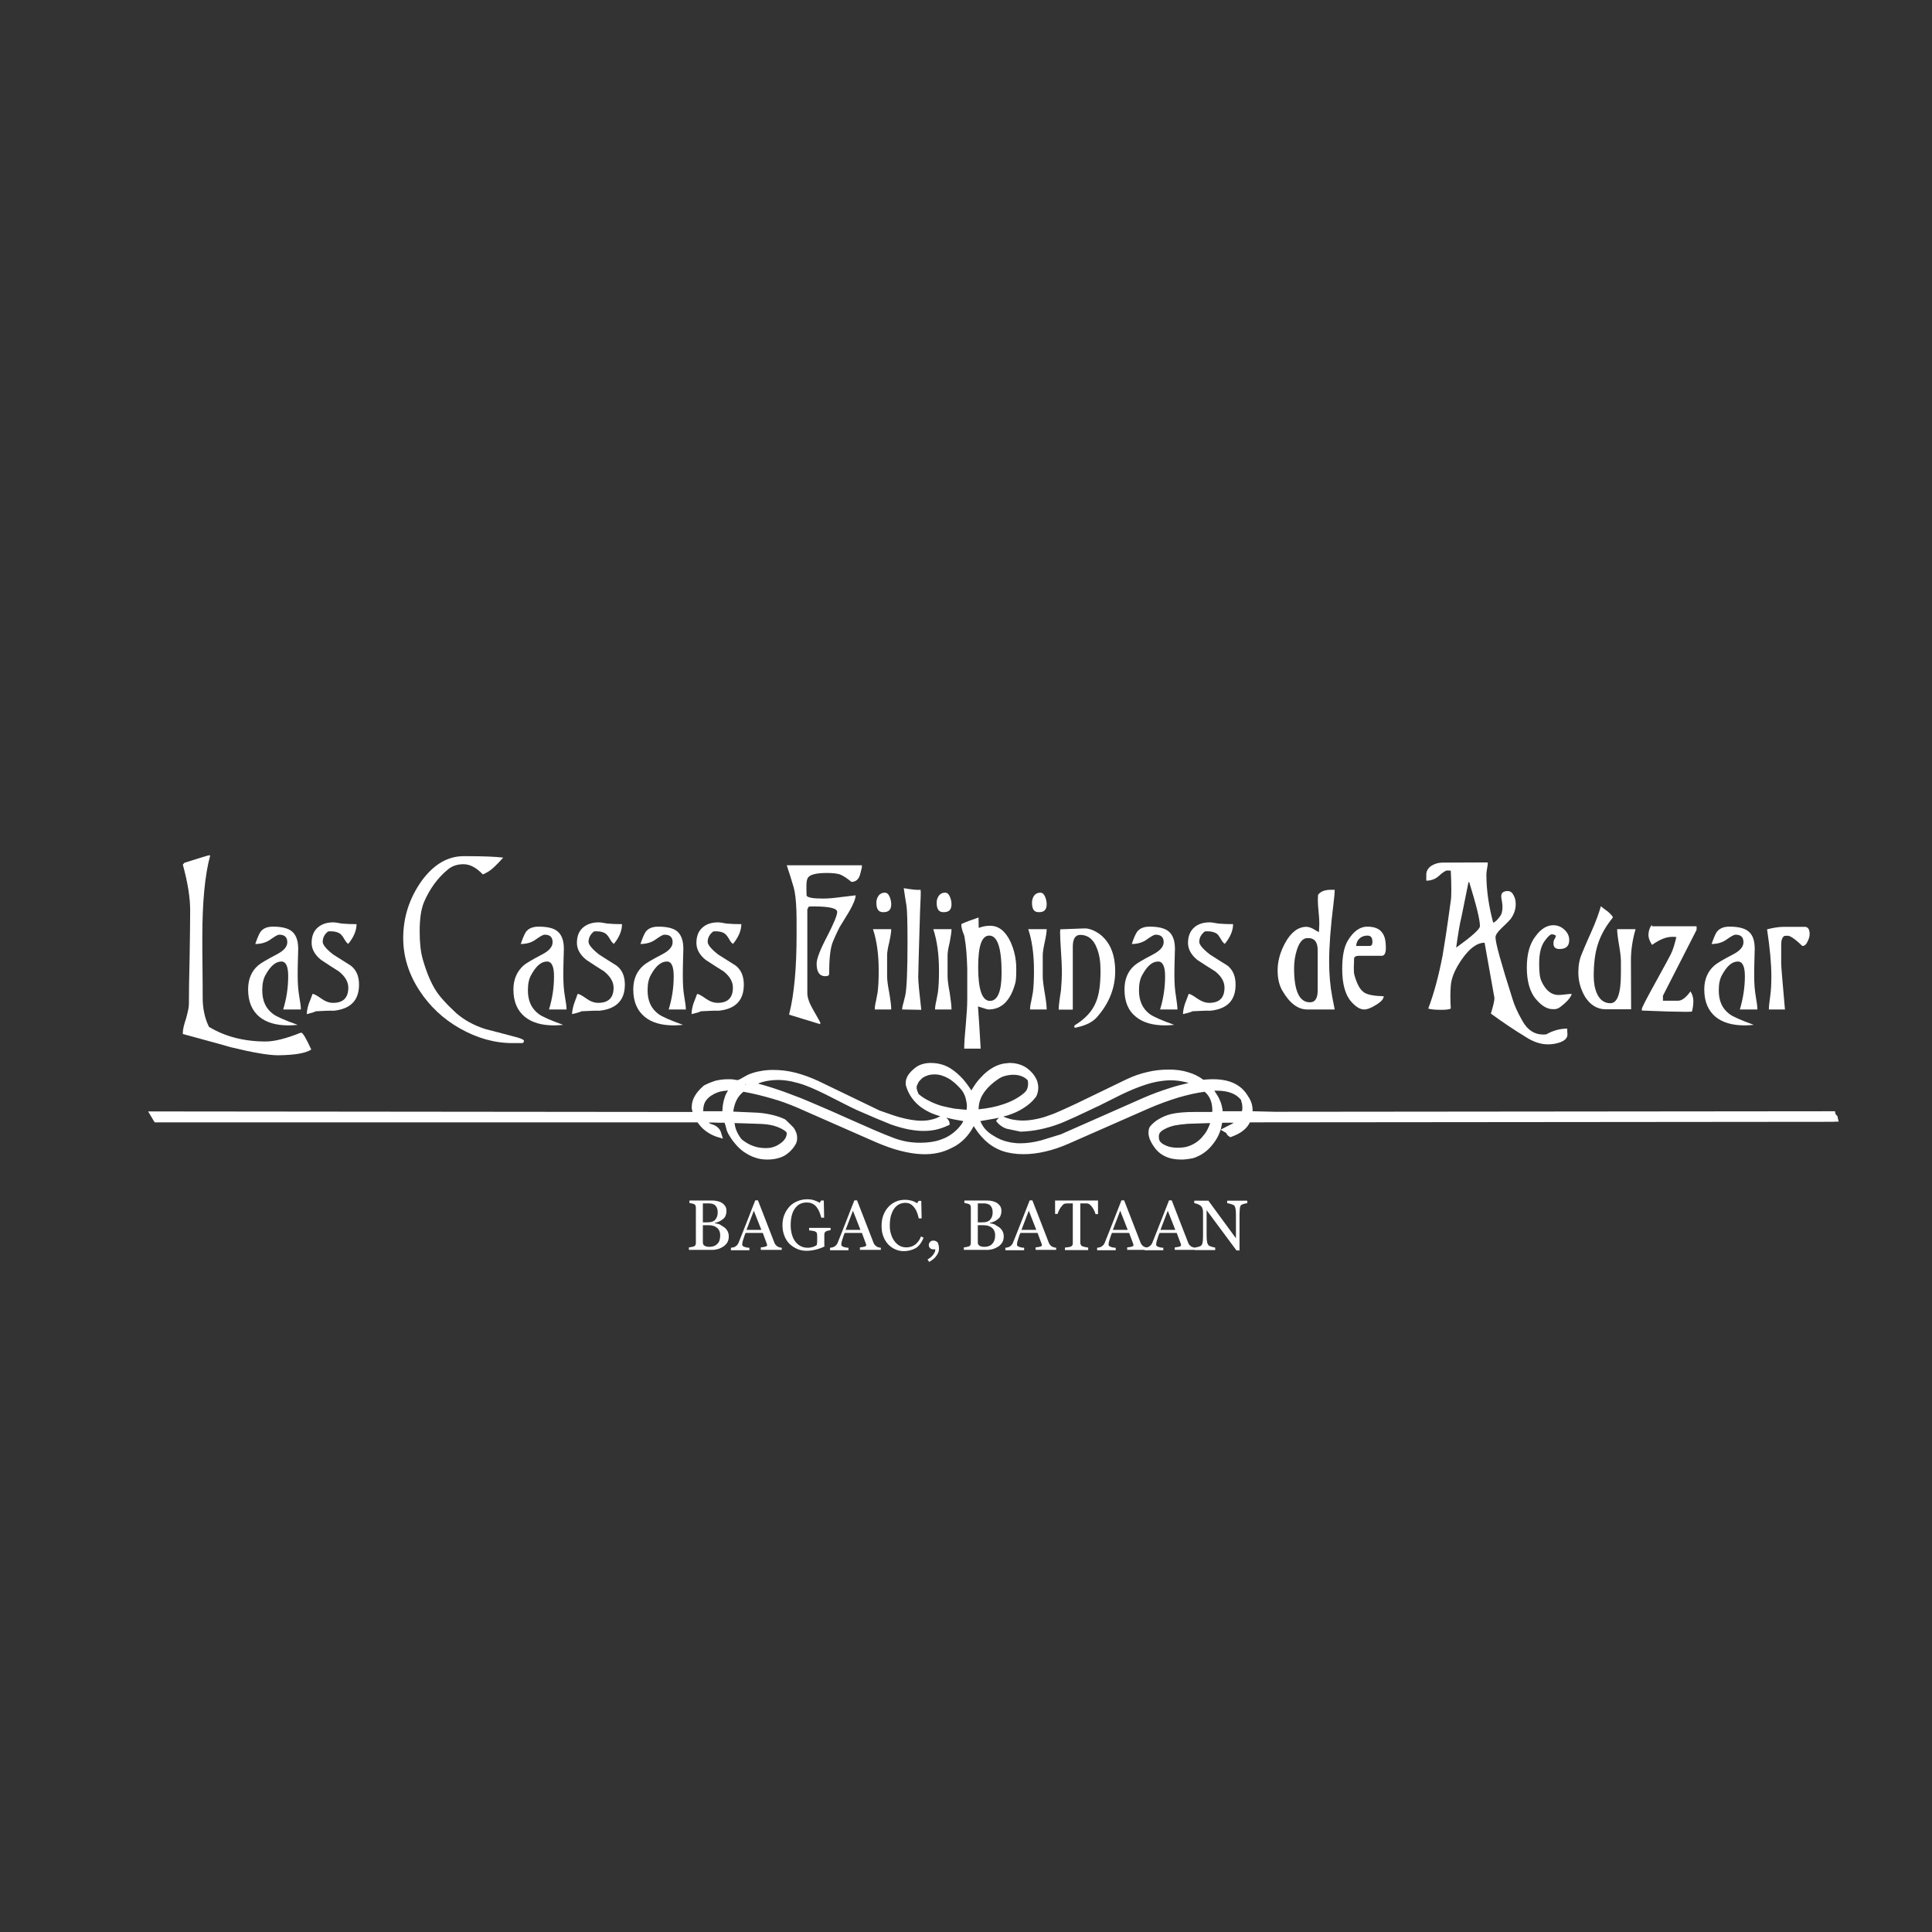 <?xml version="1.0" encoding="utf-8"?>
<!-- Generator: Adobe Illustrator 26.3.1, SVG Export Plug-In . SVG Version: 6.00 Build 0)  -->
<svg version="1.1" id="Layer_1" xmlns="http://www.w3.org/2000/svg" xmlns:xlink="http://www.w3.org/1999/xlink" x="0px" y="0px"
	 viewBox="0 0 1080 1080" style="enable-background:new 0 0 1080 1080;" xml:space="preserve">
<rect x="0" y="0" width="1080" height="1080" fill="#333333" stroke="none"/>
<style type="text/css">
	.st0{fill-rule:evenodd;clip-rule:evenodd;fill:#FFFFFF;}
	.st1{fill:#FFFFFF;}
</style>
<g>
	<path class="st0" d="M174,586.7c-2.9-6.3-4.7-9.4-5.6-9.4h-0.3c-8.3,3.3-14.7,4.9-19.6,4.9c-12.2,0-22.8-2.8-31.7-8.2
		c-2.3-4.7-3.5-10.2-3.5-16.2c0-3.8,0-9.3-0.1-16.9c-0.1-7.4-0.1-13-0.1-16.8c0-19.5,1.4-34.9,4.4-45.9l-0.6-0.1
		c-0.7,0.1-5.3,1.5-13.8,4.2l-0.9,1c2.8,10.2,4.1,18.6,4.1,25.5c0,5.8-0.1,14.6-0.3,26.2c-0.3,11.7-0.4,20.4-0.4,26.3
		c0,1.8-0.6,4.5-1.6,8.1c-1.2,3.5-1.8,6.2-1.8,8v0.6c8.9,2.5,17.9,4.8,26.8,7.4c12,2.9,20.9,4.5,26.4,4.5
		C164.6,589.8,170.8,588.8,174,586.7"/>
	<path class="st0" d="M168.2,564.3c0-1.5-0.3-3.9-0.9-7.2c-0.6-3.4-0.9-7.3-0.9-11.8c0-1.6,0-4.2,0.1-7.5c0.1-3.4,0.2-5.9,0.2-7.4
		c0-4.8-1.3-8-3.7-9.9c-2.2-1.7-5.7-2.5-10.4-2.5c-3.2,0-5.4,0.9-6.9,2.8c-0.8,1.1-1.8,3.4-3,6.9c3.4,0,6.3-0.9,8.6-2.6
		c2.3-1.6,3.8-2.6,4.8-2.6c3,0,4.5,1.4,4.5,4.2c0,2.5-1.9,4.7-5.7,6.7c-5.9,3.1-9.4,5.2-10.5,6.2c-3.9,3.3-5.7,7.9-5.7,13.5
		c0,6.9,2.2,11.9,6.4,15.4c3.9,3.1,9.2,4.7,16.2,4.7c1.3,0,3-0.1,5.1-0.3c-7.3-2.6-11.8-4.6-13.8-6.1c-4-3-6-7.3-6-13.2
		c0-3.6,0.6-6.5,1.9-8.7c2.7-4.9,5.6-7.4,8.8-7.4c2.6,0,3.8,2.8,3.8,8.2c0,6.3-0.9,12.4-2.8,18.6L168.2,564.3L168.2,564.3z"/>
	<path class="st0" d="M176.6,565.3c4.3-0.2,7.6-0.4,10-0.3c9.4-1,14.1-5.8,14.1-14.6c0-4.7-1.5-8.2-4.6-10.6
		c-3.3-2.1-6.5-4.1-9.8-6.2c-4-3.1-5.9-5.5-5.9-7.1c0-2.2,0.9-4.2,3-5.8c0.5-0.1,1-0.1,1.5-0.1c2.3,0,4,0.5,5.3,1.4
		c0.7,0.6,1.5,1.6,2.3,3s1.5,2.3,2.2,2.6c3.1-3.8,4.6-7.5,4.6-11c-3.1,0-5.7-0.1-7.9-0.3c-0.4,0-1.3-0.2-2.5-0.4
		c-1.1-0.2-1.9-0.3-2.6-0.3c-3.7,0-6.5,1-8.7,2.9c-2.3,2-3.4,4.9-3.4,8.6c0,3.5,1.8,6.7,5.3,9.5c3.4,2.2,6.6,4.4,9.9,6.4
		c3.5,2.8,5.3,5.8,5.3,9.1c0,5.7-2.9,8.5-8.5,8.5c-2.2,0-4.4-0.8-6.6-2.4c-2.4-1.7-4-2.6-4.9-2.6c-0.6,1.8-1.4,3.7-2.1,5.5
		c-0.7,2.2-1.1,4.2-1.1,5.8C173.9,566.3,175.7,565.8,176.6,565.3"/>
	<path class="st0" d="M292.9,581.8c0-0.5-1.2-1.1-3.5-1.8c-6-1.6-12-3.2-17.9-4.7c-6.7-2.1-12-5.1-16.4-8.9
		c-5.5-5.1-9.6-9.5-11.9-13.4c-2.4-3.9-4.7-9.3-6.8-16.5c-1.3-4.5-1.8-9.7-1.8-15.9c0-7.1,0.8-12.5,2.5-16.5
		c3.1-7.1,7.4-13.2,13.1-17.9c2.4-2.1,5.4-3.1,8.9-3.1c3.6,0,7.2,1.9,10.8,5.7c2-0.8,4.1-2,6.2-4c1.1-1,2.9-2.8,5.2-5.4
		c-4.3-0.5-11.1-0.8-20.5-0.8c-1.6,0-3,0-3.8,0.1c-8,0.7-14.9,5.2-21,13.3c-7,9.7-10.6,20.5-10.6,32.4c0,10.2,3,20,9,29.2
		c5.7,8.8,13.3,16,22.7,21.3c9.5,5.4,19.3,8.2,29.5,8.2h5.5C292.6,582.8,292.9,582.5,292.9,581.8"/>
	<path class="st0" d="M316.7,564.3c0-1.5-0.3-3.9-0.9-7.2c-0.6-3.4-0.9-7.3-0.9-11.8c0-1.6,0-4.2,0.1-7.5c0.1-3.4,0.2-5.9,0.2-7.4
		c0-4.8-1.3-8-3.7-9.9c-2.1-1.7-5.6-2.5-10.4-2.5c-3.2,0-5.5,0.9-7,2.8c-0.8,1.1-1.8,3.4-3,6.9c3.4,0,6.3-0.9,8.5-2.6
		c2.3-1.6,3.9-2.6,4.9-2.6c3,0,4.4,1.4,4.4,4.2c0,2.5-1.8,4.7-5.6,6.7c-5.9,3.1-9.4,5.2-10.5,6.2c-3.8,3.3-5.8,7.9-5.8,13.5
		c0,6.9,2.2,11.9,6.5,15.4c3.9,3.1,9.2,4.7,16.3,4.7c1.3,0,3-0.1,5-0.3c-7.2-2.6-11.8-4.6-13.7-6.1c-4-3-6-7.3-6-13.2
		c0-3.6,0.6-6.5,1.9-8.7c2.7-4.9,5.5-7.4,8.8-7.4c2.6,0,3.9,2.8,3.9,8.2c0,6.3-0.9,12.4-2.8,18.6L316.7,564.3L316.7,564.3z"/>
	<path class="st0" d="M325.1,565.3c4.2-0.2,7.6-0.4,10-0.3c9.4-1,14.2-5.8,14.2-14.6c0-4.7-1.5-8.2-4.6-10.6
		c-3.3-2.1-6.6-4.1-9.8-6.2c-3.9-3.1-5.9-5.5-5.9-7.1c0-2.2,1-4.2,3-5.8c0.5-0.1,1-0.1,1.5-0.1c2.3,0,3.9,0.5,5.2,1.4
		c0.7,0.6,1.5,1.6,2.3,3s1.5,2.3,2.2,2.6c3.1-3.8,4.5-7.5,4.5-11c-3.1,0-5.6-0.1-7.8-0.3c-0.4,0-1.3-0.2-2.6-0.4
		c-1.1-0.2-1.9-0.3-2.6-0.3c-3.7,0-6.5,1-8.8,2.9c-2.3,2-3.4,4.9-3.4,8.6c0,3.5,1.8,6.7,5.3,9.5c3.4,2.2,6.6,4.4,9.9,6.4
		c3.4,2.8,5.3,5.8,5.3,9.1c0,5.7-2.9,8.5-8.6,8.5c-2.2,0-4.4-0.8-6.6-2.4c-2.4-1.7-4-2.6-4.9-2.6c-0.7,1.8-1.3,3.7-2,5.5
		c-0.7,2.2-1.1,4.2-1.1,5.8C322.4,566.3,324.2,565.8,325.1,565.3"/>
	<path class="st0" d="M383.4,564.3c0-1.5-0.3-3.9-0.9-7.2c-0.6-3.4-0.8-7.3-0.8-11.8c0-1.6,0-4.2,0.1-7.5c0.1-3.4,0.2-5.9,0.2-7.4
		c0-4.8-1.3-8-3.6-9.9c-2.2-1.7-5.7-2.5-10.4-2.5c-3.2,0-5.5,0.9-7,2.8c-0.8,1.1-1.8,3.4-3,6.9c3.4,0,6.3-0.9,8.6-2.6
		c2.3-1.6,3.8-2.6,4.9-2.6c3,0,4.5,1.4,4.5,4.2c0,2.5-1.9,4.7-5.7,6.7c-6,3.1-9.4,5.2-10.5,6.2c-3.9,3.3-5.8,7.9-5.8,13.5
		c0,6.9,2.2,11.9,6.5,15.4c3.8,3.1,9.2,4.7,16.2,4.7c1.3,0,3-0.1,5.1-0.3c-7.3-2.6-11.8-4.6-13.8-6.1c-4-3-6-7.3-6-13.2
		c0-3.6,0.6-6.5,1.9-8.7c2.7-4.9,5.6-7.4,8.9-7.4c2.6,0,3.8,2.8,3.8,8.2c0,6.3-0.9,12.4-2.8,18.6L383.4,564.3L383.4,564.3z"/>
	<path class="st0" d="M391.8,565.3c4.2-0.2,7.6-0.4,10-0.3c9.4-1,14-5.8,14-14.6c0-4.7-1.5-8.2-4.5-10.6c-3.3-2.1-6.5-4.1-9.8-6.2
		c-4-3.1-5.9-5.5-5.9-7.1c0-2.2,1-4.2,3.1-5.8c0.5-0.1,0.9-0.1,1.4-0.1c2.3,0,4,0.5,5.2,1.4c0.7,0.6,1.5,1.6,2.3,3s1.4,2.3,2.2,2.6
		c3.1-3.8,4.6-7.5,4.6-11c-3.1,0-5.7-0.1-7.9-0.3c-0.4,0-1.3-0.2-2.5-0.4c-1.1-0.2-1.9-0.3-2.6-0.3c-3.7,0-6.6,1-8.7,2.9
		c-2.3,2-3.4,4.9-3.4,8.6c0,3.5,1.7,6.7,5.2,9.5c3.4,2.2,6.7,4.4,10,6.4c3.5,2.8,5.2,5.8,5.2,9.1c0,5.7-2.9,8.5-8.5,8.5
		c-2.2,0-4.4-0.8-6.7-2.4c-2.4-1.7-4-2.6-4.8-2.6c-0.7,1.8-1.4,3.7-2.1,5.5c-0.7,2.2-1,4.2-1,5.8
		C389.2,566.3,390.9,565.8,391.8,565.3"/>
	<path class="st0" d="M480.3,490.2c0.3-0.6,0.8-2.3,1.4-4.9c0.1-0.4,0.1-0.7,0.1-0.9v-0.7h-42c1.5,4.5,2.8,8.6,3.8,12.1
		s1.4,7.9,1.6,13.2c0.1,1.2,0.1,5.6,0.1,13.4c0,18.5-1.3,33.4-4.2,44.8l17.3,5.3l0.2-0.7c-0.1-0.4-1.4-2.7-3.8-6.9
		c-2.2-3.8-3.5-7-3.5-9.7v-46.9l0.8-1.5c0.7-0.1,1.6-0.1,2.6-0.1c8.8,0,13.3,1,13.3,3.1c0,1.8-1.9,6.4-5.7,13.8
		c-3.9,7.4-5.8,12.4-5.8,15.1c0,4.6,1.6,7,4.8,7c1.5,0,2.2-0.4,2.2-1.3c0-8.1,0.6-13.8,1.8-17.2c1-2.6,2.4-5.7,4.1-9
		c1.8-2.9,3.5-5.7,5.2-8.5c2.5-4.3,3.7-7.4,3.7-9.2c-3.1,0.4-6.2,0.7-9.2,1.1c-3.6,0.5-6.6,0.7-9.1,0.7c-5.4,0-8.4-0.5-9.1-1.6
		c-0.1-1.4-0.1-3.2-0.1-5.3c0-2.1,0.2-3.6,0.7-4.5c0.9-1.9,4.5-2.9,10.7-2.9c3.3,0,5.8,0.3,7.3,0.8c1.6,0.6,3.8,2,6.5,4.2
		C478.1,492.9,479.4,492,480.3,490.2"/>
	<path class="st0" d="M498.2,505.5c0-1.4-0.3-2.7-0.8-4c-0.7-1.7-1.6-2.5-2.8-2.5c-1.5,0-2.6,0.6-3.4,1.6c-0.9,1.2-1.3,2.5-1.3,4
		c0,3.6,1.2,5.3,3.7,5.3C496.7,510,498.2,508.6,498.2,505.5 M498.2,564.3c0-2.1-0.4-5.2-1.1-9.3c-0.8-4.1-1.2-7.2-1.2-9.3V534
		c0-1.6,0.4-4.1,1.2-7.3c0.7-3.2,1.1-5.7,1.1-7.3H488c2.1,6.3,3.2,14,3.2,23.1c0,5.2-0.2,9.2-0.6,12.2c-0.1,0.6-0.4,2.2-0.9,4.8
		c-0.5,2-0.7,3.6-0.7,4.8H498.2z"/>
	<path class="st0" d="M515,564.5c-1.1-9.6-1.7-15.7-1.7-18.2c0-1.4,0.3-13.6,1-36.4c0-0.8,0.1-2.6,0.2-5c0.1-2.1,0.2-3.8,0.2-5.1
		c0-0.9,0-1.7-0.1-2.4c-1.5,0.2-4.7-0.1-9.4-0.9c0.5,3.5,1,6.8,1.5,9.6c0.4,2.4,0.6,9.2,0.6,20.6c0,15.4-0.4,25.3-1.2,29.5
		c-0.1,0.6-0.5,2-1,4.1c-0.5,1.6-0.8,3-0.8,4L515,564.5z"/>
	<path class="st0" d="M531.9,505.5c0-1.4-0.3-2.7-0.8-4c-0.7-1.7-1.6-2.5-2.8-2.5c-1.5,0-2.6,0.6-3.4,1.6c-0.9,1.2-1.3,2.5-1.3,4
		c0,3.6,1.2,5.3,3.7,5.3C530.4,510,531.9,508.6,531.9,505.5 M531.9,564.3c0-2.1-0.4-5.2-1-9.3c-0.8-4.1-1.2-7.2-1.2-9.3V534
		c0-1.6,0.4-4.1,1.2-7.3c0.6-3.2,1-5.7,1-7.3h-10.2c2.1,6.3,3.2,14,3.2,23.1c0,5.2-0.2,9.2-0.6,12.2c-0.1,0.6-0.4,2.2-0.9,4.8
		c-0.5,2-0.7,3.6-0.7,4.8H531.9z"/>
	<path class="st0" d="M567.5,549.8c0.5-1.7,0.6-4.4,0.6-8.2c0-5.5-1.1-10.5-3.3-15.3c-2.8-5.8-6.5-8.8-11.4-8.8
		c-2.1,0-4.1,0.4-6.3,1.2l-0.1-5.8c-3.9,1.3-7.1,2.5-9.5,3.6l-0.1,0.5c0,1,0.2,2,0.7,3.6c0.7,1.7,1.1,2.9,1.1,3.4
		c0.9,4.9,1.3,10.7,1.5,17.5v17.4c0,3.2-0.3,7.8-0.8,13.7c-0.6,6.1-0.9,10.6-0.9,13.6h9.2c-0.6-10.5-1.1-18.4-1.5-23.6
		c3.3,1.1,5.4,1.7,5.9,1.7C559.8,564.3,564.8,559.5,567.5,549.8 M559.9,543.8c0,10.4-2.2,15.7-6.5,15.7c-4.4,0-6.6-6.3-6.6-18.9
		c0-11.8,2-17.6,6.2-17.6C557.6,523,559.9,529.9,559.9,543.8"/>
	<path class="st0" d="M585.1,505.5c0-1.4-0.3-2.7-0.8-4c-0.7-1.7-1.5-2.5-2.8-2.5c-1.4,0-2.6,0.6-3.4,1.6c-0.8,1.2-1.2,2.5-1.2,4
		c0,3.6,1.1,5.3,3.7,5.3C583.6,510,585.1,508.6,585.1,505.5 M585.1,564.3c0-2.1-0.4-5.2-1.1-9.3c-0.7-4.1-1.1-7.2-1.1-9.3V534
		c0-1.6,0.4-4.1,1.1-7.3c0.7-3.2,1.1-5.7,1.1-7.3h-10.3c2.1,6.3,3.2,14,3.2,23.1c0,5.2-0.2,9.2-0.6,12.2c-0.1,0.6-0.4,2.2-0.9,4.8
		c-0.5,2-0.7,3.6-0.7,4.8H585.1z"/>
	<path class="st0" d="M602.4,574.2c4.9-1.1,8.5-3,10.8-5.6c6.8-7.7,10.2-16.3,10.2-25.6c0-9.7-3-16.6-8.9-21c-3-2-5.9-3.2-8.7-3
		l-13.1,0.5c0,0.6-0.1,1.2-0.1,1.7c0,2.4,0.2,5.9,0.5,10.6c0.3,4.8,0.5,8.2,0.5,10.6c0,4-0.2,7.7-0.5,11.1c-0.1,0.8-0.4,2.6-0.8,5.4
		c-0.3,2.3-0.5,4.1-0.5,5.5h7.9v-35.1c0-4.5,1.4-6.7,4.2-6.7c4.2,0,7.4,2.5,9.2,7.3c1.5,3.6,2.1,7.8,2.1,12.8
		c0,7.6-0.8,13.5-2.6,17.6c-2,5-6,9.3-11.9,12.9l-0.2,0.9c0.1,0.3,0.3,0.4,0.7,0.4C601.5,574.4,601.9,574.3,602.4,574.2"/>
	<path class="st0" d="M658.2,564.3c0-1.5-0.3-3.9-0.8-7.2c-0.6-3.4-0.9-7.3-0.9-11.8c0-1.6,0-4.2,0.1-7.5c0.1-3.4,0.2-5.9,0.2-7.4
		c0-4.8-1.3-8-3.7-9.9c-2.2-1.7-5.7-2.5-10.5-2.5c-3.1,0-5.4,0.9-6.9,2.8c-0.8,1.1-1.9,3.4-3,6.9c3.3,0,6.2-0.9,8.5-2.6
		c2.2-1.6,3.9-2.6,4.8-2.6c3,0,4.5,1.4,4.5,4.2c0,2.5-2,4.7-5.7,6.7c-6,3.1-9.4,5.2-10.5,6.2c-3.9,3.3-5.7,7.9-5.7,13.5
		c0,6.9,2.1,11.9,6.5,15.4c3.9,3.1,9.2,4.7,16.3,4.7c1.3,0,3-0.1,5-0.3c-7.3-2.6-11.8-4.6-13.8-6.1c-3.9-3-5.9-7.3-5.9-13.2
		c0-3.6,0.6-6.5,1.9-8.7c2.7-4.9,5.5-7.4,8.8-7.4c2.6,0,3.9,2.8,3.9,8.2c0,6.3-0.9,12.4-2.8,18.6L658.2,564.3L658.2,564.3z"/>
	<path class="st0" d="M666.6,565.3c4.3-0.2,7.7-0.4,10-0.3c9.5-1,14.1-5.8,14.1-14.6c0-4.7-1.5-8.2-4.5-10.6
		c-3.3-2.1-6.6-4.1-9.8-6.2c-4-3.1-6-5.5-6-7.1c0-2.2,1-4.2,3.1-5.8c0.5-0.1,1-0.1,1.5-0.1c2.3,0,3.9,0.5,5.3,1.4
		c0.7,0.6,1.4,1.6,2.2,3s1.5,2.3,2.2,2.6c3.1-3.8,4.6-7.5,4.6-11c-3,0-5.6-0.1-7.9-0.3c-0.4,0-1.2-0.2-2.6-0.4
		c-1-0.2-1.8-0.3-2.6-0.3c-3.7,0-6.6,1-8.7,2.9c-2.2,2-3.4,4.9-3.4,8.6c0,3.5,1.8,6.7,5.2,9.5c3.4,2.2,6.7,4.4,10,6.4
		c3.5,2.8,5.2,5.8,5.2,9.1c0,5.7-2.9,8.5-8.5,8.5c-2.2,0-4.3-0.8-6.7-2.4c-2.4-1.7-3.9-2.6-4.8-2.6c-0.7,1.8-1.4,3.7-2.1,5.5
		c-0.7,2.2-1.1,4.2-1.1,5.8C664,566.3,665.7,565.8,666.6,565.3"/>
	<path class="st0" d="M746.1,564.3c-0.6-3.2-1.1-5.7-1.4-7.2c-1.1-5.8-1.7-12.3-1.7-19.6c0-8.6,0.8-19.3,2.4-32.1
		c0.5-3.9,0.7-6.4,0.7-8H744c-3.4,0-5.8,0.9-7.2,2.8c-0.1,1.1-0.1,2.1-0.1,3.2c0,1.4,0.1,3.6,0.4,6.3c0.3,2.9,0.4,5,0.4,6.5
		c0-0.8,0,0.9-0.2,4.9c-1.1-0.6-2.2-1.2-3.3-1.9c-1.4-0.7-2.6-1.1-3.7-1.1c-4.6,0-8.6,3-11.9,9c-2.8,5.2-4.2,10.2-4.2,15.4
		c0,4.5,0.9,8.3,2.6,11.2c4,7,8.7,10.6,13.9,10.6H746.1z M736.6,531.2v22.4c0,4.4-1.4,6.7-4.3,6.7c-6,0-8.9-6.4-8.9-19
		c0-3.5,0.5-6.9,1.5-10.1c1.4-4.5,3.4-6.8,5.9-6.8C734.7,524.2,736.6,526.5,736.6,531.2"/>
	<path class="st0" d="M772.5,521.2c-1.5-2.1-4.3-3.2-8.2-3.2c-4.1,0-7.7,2.6-10.8,7.7c-2.1,3.4-3.2,8.6-3.2,15.9
		c0,8.4,1.7,14.6,5.1,18.4c2.6,2.9,4.9,4.3,7.2,4.3c1.7,0,3.8-0.8,6.5-2.5c2.9-1.7,4.4-3.4,4.4-4.9c-5.2-0.1-8.9-0.8-10.8-2
		c-2.4-1.5-4.1-4.7-5.5-9.6c-0.4-1.2-0.4-2.6-0.4-4.2c0-0.7,0-1.6,0.1-2.9c0-1.3,0-2.2,0.1-2.8c0.4-0.7,1.2-1.1,2.4-1.1h13
		c1.5,0,2.3-1.5,2.3-4.3C774.7,525.9,774.1,523.1,772.5,521.2 M767.2,526.6c0,1.4-0.5,2.2-1.6,2.2h-7.5c0.1-1.7,0.7-3.1,1.9-4.2
		c1.2-1.1,2.7-1.6,4.4-1.6C766.3,523,767.2,524.1,767.2,526.6L767.2,526.6z"/>
	<path class="st0" d="M835.3,557.3c0.1,0.3,0.1,0.6,0.1,0.7c0,1.5-0.7,4.4-2,8.6c6.8,5,13.3,9.3,19.7,13.2c4.2,2.7,8.2,4,12.3,4
		c2.4,0,4.6-0.4,6.6-1.1c2.8-1,4.2-2.5,4.2-4.3c0-0.4,0-1-0.1-1.8V575c-4.1,0-8,1.1-11.7,3.2c-0.5,0.1-1.2,0.1-1.9,0.1
		c-4.7,0-8.6-2.5-11.4-7.5c-2.7-4.7-4.6-8.9-5.6-12.4c-6.3-19.8-9.5-31.2-9.5-34.4c0-1.3,1-2.8,2.9-4.7c3-2.8,4.8-4.7,5.5-5.5
		c1.9-2.6,2.9-5.3,2.9-8.4c0-1.6-0.3-3.2-1-4.6c-0.8-1.7-1.9-2.7-3.4-2.7c-2.5,0-3.7,1-3.7,2.9c0,0.7,0.1,1.6,0.4,2.9
		c0.2,1.2,0.3,2.2,0.3,2.8c0,2.5-0.4,4.3-1.3,5.4c-1.5,2.2-2.8,3.3-3.9,3.7c-2.4-9-3.8-18.1-3.8-26.9c0-0.8,0.1-1.8,0.4-3.5
		c0.3-1.4,0.4-2.6,0.4-3.3l-25.3,0.1c-2.3,0-4.3,0.6-6.1,1.7c-2,1.3-3,3-3,5.1v3.3c2.7,0,5.2-0.9,7.2-2.8c2.1-1.9,3.6-2.9,4.5-2.9
		c0.1,0,0.6,0,2,0.1c0.2,3.8,0.3,7.4,0.3,10.8c0,2.9-0.1,5.2-0.4,6.7c-2,14.8-3.6,24.9-4.5,30.1c-2.2,11.3-4.8,21.1-8,29.5
		c1.6,0.5,4,0.7,7.1,0.7c2.8,0,4.6-0.2,5.5-0.7c-0.3-5.1-0.3-9.2,0-12.7c0.3-4.5,2.4-9.4,6.3-15c4.3-6.1,8.4-9.1,12.6-9.1
		L835.3,557.3z M827.3,517.7c0,1.7-4.5,5.7-13.3,12c1.1-7.7,2-13.4,3-17.3l3.9-19.3h0.4C825.2,505.8,827.3,514,827.3,517.7"/>
	<path class="st0" d="M872.1,563c3.8-2.9,6-5.4,6.5-7.4c-0.8,0-2,0.1-3.7,0.3c-1.6,0.2-2.8,0.3-3.6,0.3c-4.2,0-7.4-2.7-9.7-7.9
		c-0.9-2-1.2-5.2-1.2-9.6c0-5.5,0.9-9.6,3-12.6c1.8-2.5,3.2-3.8,4-3.8s1.5,0.2,2.1,0.5l0.2,0.6c-0.1,0.4-0.3,1-0.8,1.7
		c-0.3,0.5-0.5,1.3-0.5,2.3c0,2.1,1.1,3.1,3.4,3.1c3.7,0,5.4-1.7,5.4-5c0-2.2-0.9-4.2-2.7-5.8c-1.8-1.7-3.9-2.5-6.2-2.5
		c-3.4,0-6.8,1.9-9.8,6c-3.4,4.3-5,10.1-5,17.7c0,7.9,1.8,14.1,5.6,18.2c3,3.4,6,5,8.7,5C869.5,564.3,870.9,563.9,872.1,563"/>
	<path class="st0" d="M911.7,536.9c0-5.5,0.8-11.4,2.6-17.5H904c0,2.1,0.4,5.1,1.1,9.1c0.7,4.1,1,7.1,1,9v6.5
		c0,11.2-1.9,16.8-5.9,16.8c-3.3,0-5.9-1.8-7.5-5.4c-1.2-2.7-1.8-6-1.8-9.8c0-6.8,0.7-12.7,2.2-17.4c1.6-5.2,4.4-10.3,8.5-15.3
		c-0.1-0.8-1.1-1.8-2.9-3.4c-0.5-0.4-1.8-1.2-3.8-2.9c-1.1,3.8-2.7,8.3-5,13.5c-3.9,8.7-5.7,13.2-5.7,13.2c-1.3,3-1.9,6.4-1.9,10.4
		c0,5,1.4,9.5,3.8,13.6c3,4.6,6.8,6.9,11.5,6.9h14.2L911.7,536.9L911.7,536.9z"/>
	<path class="st0" d="M948.4,519.8v-2h-25v-0.9c-1.2,1.6-1.9,3.6-1.9,6c0,1.4,0.7,3.2,2,5.3c4.2-3,7.9-4.5,11.2-4.5
		c0.7,0,1.6,0,2.4,0.1c-0.9,3.9-1.9,7.2-3.1,9.6c-0.4,0.8-3.3,6.3-8.8,16.2c-4.9,8.9-7.4,13.7-7.4,14.4v0.9
		c11.7,0.5,19.8,0.7,24,0.7c1.3,0,2.6,0,4-0.1c0.5-1.9,0.8-3.8,0.8-5.8c0-1.9-0.5-3.8-1.6-5.5c-2.6,3.5-4.8,5.2-6.9,5.2h-8.5v-2.8
		L948.4,519.8z"/>
	<path class="st0" d="M982.4,564.3c0-1.5-0.3-3.9-0.9-7.2c-0.6-3.4-0.9-7.3-0.9-11.8c0-1.6,0-4.2,0.1-7.5c0.1-3.4,0.2-5.9,0.2-7.4
		c0-4.8-1.2-8-3.7-9.9c-2.2-1.7-5.7-2.5-10.4-2.5c-3.2,0-5.4,0.9-7,2.8c-0.8,1.1-1.8,3.4-3,6.9c3.4,0,6.2-0.9,8.5-2.6
		c2.3-1.6,3.9-2.6,4.9-2.6c3,0,4.4,1.4,4.4,4.2c0,2.5-1.8,4.7-5.6,6.7c-6,3.1-9.4,5.2-10.5,6.2c-3.9,3.3-5.8,7.9-5.8,13.5
		c0,6.9,2.2,11.9,6.4,15.4c3.9,3.1,9.2,4.7,16.3,4.7c1.3,0,3-0.1,5-0.3c-7.2-2.6-11.8-4.6-13.7-6.1c-4-3-5.9-7.3-5.9-13.2
		c0-3.6,0.6-6.5,1.9-8.7c2.7-4.9,5.5-7.4,8.8-7.4c2.6,0,3.9,2.8,3.9,8.2c0,6.3-1,12.4-2.8,18.6L982.4,564.3L982.4,564.3z"/>
	<path class="st0" d="M1010.5,526.2c0.7-1.4,1.1-2.8,1.1-4.1c0-2.7-1-4-2.8-4h-11.3c-3,0-6.2,0.5-9.7,1.4
		c1.6,10.5,2.4,19.3,2.4,26.2c0,4.5-0.2,8-0.6,10.9c-0.5,3.5-0.8,6.1-0.8,7.7h9c-1.3-15.1-2.1-23.6-2.1-25.6v-10.9
		c0-2.2,0.6-3.8,1.7-4.6c0.6-0.1,1.4-0.1,2.1-0.1c1.2,0,4,1.8,8,5.7C1008.9,528.8,1009.7,527.9,1010.5,526.2"/>
	<path class="st0" d="M694.2,621.2l0.1-0.2c0.1-0.5,0.2-1,0.2-1.7s-0.1-1.5-0.2-2.2c-0.2-0.7-0.4-1.5-0.6-2.3
		c-1.3-1.6-3-2.9-5.1-3.7c-2.2-0.9-5-1.4-8.2-1.4c-0.5,0-1.1,0-1.6,0c1.2,1.7,2.3,3.4,3,5.1c1,2.1,1.5,4.3,1.7,6.4L694.2,621.2
		L694.2,621.2z M676.5,627.8l-12.3,0.4c-2.7,0.2-5.2,0.5-7.4,0.9c-2.1,0.5-4,1.1-5.6,2c-1.2,0.6-2.2,1.3-2.8,2.1
		c-0.4,0.6-0.6,1.3-0.6,2.1v0.2c0,0.8,0.1,1.5,0.4,2.1l0,0c0.3,0.6,0.8,1.1,1.4,1.6l0,0c1.2,0.8,2.5,1.4,3.9,1.8
		c1.5,0.4,3.2,0.6,5.1,0.6c1,0,1.9-0.1,2.9-0.2c0.9-0.1,1.9-0.3,2.7-0.6c1.6-0.5,3.1-1.3,4.5-2.2c1.4-1,2.8-2.2,3.9-3.7
		c1.3-1.4,2.2-3,2.9-4.6C675.9,629.5,676.2,628.7,676.5,627.8 M574.5,603.9c-0.9-1-2-1.7-3.2-2.2c-1.4-0.6-3.1-0.9-4.9-0.9
		c-1.7,0-3.3,0.3-4.8,0.7c-1.4,0.4-2.8,1.1-4,2c-3.6,2.5-6.3,5.2-8.1,8.1c-1.7,2.7-2.4,5.5-2.5,8.5c5.2-0.5,9.7-1.4,13.8-2.8
		c4.5-1.5,8.3-3.5,11.3-6l0,0c0.9-0.7,1.6-1.5,2-2.4s0.6-2,0.6-3.2c0-0.4,0-0.8-0.1-1.1C574.6,604.4,574.6,604.1,574.5,603.9
		 M540.3,620.4L540.3,620.4c0.1-0.7,0.2-1.3,0.2-1.9c0-1.5-0.3-3.1-0.7-4.6s-1.1-3-2.1-4.4c-2.5-3-5.1-5.3-7.6-6.7s-5-2.2-7.6-2.2
		c-1,0-2.1,0.1-3.1,0.3c-0.9,0.3-1.9,0.6-2.8,1.1l0,0c-0.9,0.5-1.6,1.1-2.3,1.9c-0.6,0.6-1.1,1.4-1.4,2.3l-0.1,0.2
		c-0.2,0.2-0.2,0.5-0.3,0.7s-0.1,0.5-0.1,0.8c0,0.4,0.1,1,0.3,1.7c0.2,0.6,0.5,1.3,0.8,2c1.7,1.4,3.6,2.7,5.7,3.7
		c2.2,1.2,4.6,2.1,7.2,2.9c2,0.5,4.4,1,6.9,1.5C535.4,619.9,537.8,620.2,540.3,620.4 M439.6,632.8c-1.4-1.2-3.2-2.2-5.2-2.9
		c-2.3-0.9-5.2-1.4-8.4-1.6l0,0c-3-0.1-6-0.2-8.8-0.3l-6.6-0.2c0.2,1.4,0.5,2.8,1,4c0.7,1.8,1.7,3.5,3,5.1c2,1.6,4.1,2.9,6.4,3.7
		c2.1,0.8,4.5,1.2,7,1.2c1.2,0,2.5-0.1,3.6-0.4c1.1-0.3,2.2-0.7,3.2-1.3c1.7-1,3.1-2.1,3.9-3.3c0.7-1,1.1-2.1,1.1-3.3
		C439.7,633.3,439.6,633.1,439.6,632.8L439.6,632.8z M407,609.6c-1.6,0.1-3.1,0.3-4.4,0.6c-1.7,0.5-3.3,1.1-4.7,2.1h-0.1
		c-1.6,1-2.8,2.3-3.6,3.6c-0.7,1.4-1.1,3-1.1,4.8v0.5h10.7c0.1-2.8,0.5-5.4,1.3-7.7C405.5,612.1,406.2,610.8,407,609.6
		 M1025.5,627.1l-326.8,0.3c-0.8,1.6-1.9,3.1-3.4,4.3c-1.7,1.5-4,2.7-6.7,3.7l-0.8,0.3l-0.8-0.5c-0.4-0.2-0.7-0.5-0.9-0.8
		s-0.5-0.6-0.6-1l-0.1-0.1l-3.1-1.8l3.3-1.7c1-0.5,1.9-1,2.6-1.3c0.6-0.4,1.1-0.7,1.4-0.8l0.2-0.1H688h-4.8
		c-0.3,1.8-0.7,3.5-1.3,5.2c-0.8,2.2-2,4.3-3.5,6.3c-1.6,2.1-3.3,3.9-5.2,5.2c-1.9,1.4-4.1,2.5-6.5,3.2h-0.1
		c-1.1,0.2-2.2,0.4-3.2,0.5c-1.1,0.2-2.2,0.2-3.2,0.2c-3.4,0-6.4-0.6-8.9-1.8c-2.6-1.2-4.7-3.1-6.3-5.5c-1-1.4-1.7-2.7-2.2-3.9
		c-0.5-1.3-0.8-2.6-0.8-3.7c0-1,0.1-1.9,0.5-2.9l0.3-0.6c1.4-1.7,3.2-3.2,5.1-4.3c2-1.1,4.1-2.1,6.6-2.7l0,0
		c1.7-0.4,3.6-0.7,5.8-0.9s4.7-0.3,7.5-0.3h9.8c0.1-0.3,0.1-0.6,0.1-0.9c0-2.4-0.4-4.5-1.2-6.3c-0.7-1.6-1.7-2.9-3.1-4.1
		c-4.6,0.6-9.4,1.7-14.6,3.2c-5.5,1.7-11.4,3.8-17.5,6.5l-44.1,19.4c-4.4,1.9-8.7,3.4-12.8,4.3l0,0c-4.2,1-8.3,1.5-12.3,1.5
		c-4.3,0-8.3-0.6-11.8-1.8c-3.6-1.3-6.7-3.2-9.4-5.7c-1.6-1.5-3.1-3.2-4.5-5.1c-0.7-0.9-1.3-2-2.1-3.1c-1.3,2.6-3,4.9-5,7
		c-2,2-4.3,3.8-7.1,5.1l0,0c-2.5,1.3-5.1,2.3-8,2.9c-2.8,0.6-5.6,0.8-8.7,0.7c-3.8-0.1-7.9-0.8-12.2-1.9c-4.4-1.1-9-2.8-13.9-4.9
		L445.3,619c-4.3-1.8-9-3.6-14.1-5c-4.9-1.4-10-2.7-15.6-3.7c-1.6,1.2-3,2.9-3.9,4.8c-0.9,1.8-1.5,3.9-1.8,6.3l13.6,0.6h0.1
		c3,0.2,5.8,0.7,8.3,1.3c2.6,0.6,4.8,1.4,6.9,2.4l0.5,0.4c1.1,1,2,1.9,2.7,2.6c0.6,0.6,1,1.1,1.3,1.3c0.8,0.9,1.3,1.9,1.7,2.9
		c0.4,1,0.6,2,0.6,3.1c0,0.5,0,1-0.1,1.6c-0.1,0.5-0.3,1.1-0.5,1.6l-0.1,0.2c-1.6,2.9-3.8,5.1-6.5,6.7c-2.7,1.4-5.9,2.1-9.5,2.1
		c-2.3,0-4.6-0.3-6.8-1.1c-2.2-0.7-4.2-1.8-6.3-3.2l0,0c-1.7-1.2-3.4-2.8-4.8-4.5c-1.5-1.7-2.8-3.7-4-5.8l0,0
		c-0.2-0.4-0.4-1-0.7-1.6c-0.2-0.7-0.4-1.4-0.6-2.3c-0.2-0.8-0.4-1.4-0.6-1.9l-0.1-0.2h-0.7c-0.8,0-1.7,0-2.7,0l-2.8-0.1h-2.1h-0.4
		v0.1l0.8,0.6c1.4,0.4,2.7,0.9,3.6,1.6c1.1,0.8,1.9,1.9,2.3,3.1l1.1,3.6l-3.7-1.1c-2.2-0.8-4.3-1.9-6.2-3.4c-1.6-1.2-3-2.8-4.3-4.6
		H87.7h-1.2l-0.6-0.9l-1.3-2.2l-1.8-3h3.5l300.9,0.3l-0.1-0.2c-0.1-0.3-0.1-0.6-0.2-0.8c-0.1-0.3-0.1-0.6-0.2-0.9c0-0.4,0-0.8,0-1.1
		c0-2,0.6-4.1,1.8-6.1c1.1-1.9,2.8-3.8,4.9-5.6l0.3-0.2c2.1-1.1,4.2-1.9,6.4-2.6c2.2-0.5,4.4-0.8,6.7-0.8c1,0,2,0,3,0.1
		c0.8,0.1,1.6,0.3,2.4,0.4c0.2,0,0.5-0.1,0.7-0.2c0.5-0.2,1-0.4,1.6-0.8c0.9-0.5,1.6-0.9,2.3-1.3c0.5-0.3,0.9-0.5,1.3-0.7l0,0
		c2.1-0.9,4.3-1.6,6.7-2c2.4-0.5,4.9-0.7,7.5-0.7c4.1,0,8.3,0.5,12.6,1.6c4.2,1.1,8.5,2.7,12.8,4.7l34,16.4c2.8,0.9,5,1.8,6.9,2.4
		c1.8,0.6,3.3,1.1,4.5,1.4c2.3,0.6,4.4,1.1,6.4,1.4c1.9,0.3,3.7,0.5,5.5,0.5c2.1,0,4.1-0.2,5.9-0.7c1.6-0.3,3.2-1,4.7-1.8
		c-1.9-0.6-3.7-1.2-5.1-1.8c-3.7-1.7-6.8-3.8-9.2-6.5c-2.4-2.7-4.1-5.8-5-9.4v-0.5c-0.1-1.7,0.4-3.4,1.5-5c1-1.5,2.4-2.8,4.2-4.2
		l0,0c1.1-0.8,2.4-1.4,3.8-1.8c1.4-0.4,2.9-0.6,4.5-0.6c2.2,0,4.3,0.3,6.3,0.9c2,0.6,3.9,1.5,5.7,2.8c2.1,1.4,4,3.2,5.8,5.1
		c1.7,1.9,3.4,4.2,4.9,6.6c0.4-0.8,0.9-1.6,1.4-2.3c1.2-1.9,2.6-3.7,4.2-5.3c1.8-2,3.7-3.5,5.6-4.7c1.9-1.2,4-2.1,6.1-2.6
		c0.7-0.1,1.4-0.3,2.2-0.3c0.7-0.1,1.4-0.2,2.1-0.2c2.9,0,5.5,0.7,7.9,1.9c2.2,1.2,4.3,3.1,5.9,5.5l0,0c0.6,1,1.2,2,1.5,3.1
		s0.5,2.2,0.5,3.3c0,0.9-0.1,1.7-0.3,2.6l0,0c-0.2,0.9-0.5,1.7-0.9,2.4l-0.2,0.3c-1.8,2.4-4.1,4.4-6.8,6.1c-2.6,1.7-5.5,3-8.9,4.1
		l0,0c-0.6,0.2-1.5,0.4-2.5,0.7c1.4,0.6,3,1.1,4.5,1.5c2.1,0.4,4.2,0.7,6.5,0.7c2.4,0,4.8-0.3,7.3-0.8l0,0c2.7-0.5,5.3-1.3,8.2-2.4
		c1.6-0.5,3.6-1.4,6.1-2.5c2.4-1.1,5.4-2.4,8.7-4l27.3-13.2l0,0c3.9-1.9,7.9-3.3,11.9-4.2c4-1,8.1-1.4,12.2-1.4c4,0,7.7,0.5,11,1.6
		c3.1,0.9,5.7,2.3,8.2,4.1c0.8-0.1,1.6-0.2,2.4-0.2c1-0.1,2.1-0.1,3.1-0.1c9.2,0,15.7,3.1,19.4,9.4c1.7,2.4,2.6,5,2.6,7.8v0.7
		l12.5,0.3l311.4-0.3h1.7l0.2,1.4l0.1,0.1v0.1c0.3,0.3,0.5,0.5,0.7,0.8h0.1c0.2,0.4,0.4,0.7,0.4,1.1l0.5,2.3h-2.3V627.1z
		 M416.4,606.3l0.5,0.1l-0.1-0.3l-0.2,0.1L416.4,606.3z M529,624.8L529,624.8l0.3,0.3l0,0c0.3,0.3,0.6,0.6,0.8,0.9l0,0
		c0.3,0.4,0.5,0.8,0.6,1.3l0.2,1.4l-1.3,0.6c-2.1,1-4.3,1.7-6.4,2.2c-2.3,0.5-4.6,0.7-6.9,0.7c-2.6,0-5.5-0.3-8.6-0.9
		c-3-0.6-6.2-1.5-9.6-2.7l0,0l-8.3-3.4l-8.1-3.5c-1.5-0.6-3.5-1.5-6.1-2.8c-2.5-1.2-5.5-2.8-9.3-4.7c-3.3-1.7-6.3-3.2-8.9-4.4
		s-4.9-2.2-6.8-2.9l0,0c-2.8-1.1-5.6-1.8-8.2-2.4c-2.6-0.5-5.1-0.8-7.5-0.8c-3.9,0-7.6,0.6-11.2,2c2.6,0.7,5.3,1.5,8.1,2.4
		c4.7,1.5,9.6,3.3,14.7,5.3h0.1c2.5,1,6,2.5,10.7,4.5c4.2,1.8,9.6,4.1,16.2,7.1l0,0c5.8,2.6,10.9,4.8,15.2,6.7
		c4.5,1.9,8.3,3.5,11.6,4.7l0,0c2.3,0.8,4.5,1.4,6.8,1.8c2.4,0.4,4.7,0.6,7.2,0.6c4.2,0,7.9-0.5,11.2-1.6s6.1-2.7,8.5-4.9
		c1.3-1.1,2.5-2.5,3.4-3.7c0.4-0.6,0.8-1.3,1.1-1.9C534.8,626.1,531.8,625.5,529,624.8 M558.4,624.8l-1.3,0.3
		c-2.4,0.4-5.4,1-9.1,1.6c0.4,1,1,2,1.6,3c1.1,1.6,2.6,3.1,4.5,4.4c1.7,1.1,3.4,2.1,5.3,2.9c1.9,0.8,3.9,1.3,6,1.7l0,0
		c0.8,0.1,1.6,0.2,2.5,0.3c0.8,0.1,1.7,0.1,2.6,0.1c3.4,0,7.2-0.5,11.4-1.6l11.1-3.4l46.2-20.4c4.8-2.1,9.7-3.9,14.8-5.5
		c3.4-1.1,6.9-2,10.4-2.8c-0.7-0.3-1.5-0.5-2.2-0.6c-2.5-0.6-5.1-0.9-7.7-0.9c-2.2,0-4.3,0.2-6.7,0.6c-2.4,0.4-4.8,1-7.3,1.8
		c-1.9,0.6-4,1.4-6.3,2.3c-2.3,0.9-4.8,2.1-7.4,3.3l-6.6,3.3l0,0l-6.6,3.3h-0.1c-5.2,2.5-9.7,4.6-13.2,6.2c-3.5,1.6-5.9,2.6-7.1,3.1
		c-4,1.6-7.9,2.7-11.7,3.5s-7.5,1.2-11,1.3l-0.5-0.1l-3.3-0.7l-3.3-0.7h-0.2c-1.4-0.4-2.6-1-3.7-1.8c-1.1-0.8-2.1-1.8-2.7-2.8
		L558.4,624.8z"/>
</g>
<g>
	<path class="st1" d="M404.6,685.9c0.8,0.5,1.5,1.3,2,2.1c0.5,0.9,0.8,1.9,0.8,3.2s-0.3,2.4-0.8,3.3c-0.6,0.9-1.3,1.7-2.2,2.3
		c-0.9,0.6-1.8,1-2.9,1.4c-1.1,0.3-2.2,0.5-3.4,0.5h-13v-1.4c0.3,0,0.8-0.1,1.4-0.2c0.6-0.1,1-0.2,1.3-0.3c0.4-0.2,0.7-0.4,0.9-0.7
		c0.2-0.3,0.3-0.7,0.3-1.2v-19.8c0-0.4-0.1-0.8-0.2-1.2c-0.1-0.3-0.4-0.6-0.9-0.8c-0.4-0.2-0.8-0.3-1.3-0.4
		c-0.5-0.1-0.9-0.2-1.2-0.2v-1.4h12.7c1,0,1.9,0.1,2.8,0.3s1.8,0.5,2.6,1c0.8,0.5,1.4,1.1,1.9,1.8c0.5,0.8,0.7,1.7,0.7,2.8
		c0,1-0.2,1.8-0.5,2.6s-0.8,1.4-1.5,1.9c-0.6,0.5-1.3,1-2,1.3c-0.8,0.4-1.6,0.6-2.5,0.8v0.2c0.8,0.1,1.7,0.3,2.6,0.6
		C403,684.9,403.9,685.4,404.6,685.9z M399.9,681.7c0.5-0.6,0.8-1.2,1-1.8c0.2-0.7,0.3-1.4,0.3-2.3c0-1.5-0.4-2.7-1.2-3.6
		c-0.8-0.9-2.1-1.3-3.9-1.3c-0.4,0-0.9,0-1.6,0c-0.6,0-1.1,0-1.6,0v10.6h2.5c1.1,0,2-0.1,2.7-0.4
		C398.9,682.7,399.5,682.3,399.9,681.7z M402.6,690.5c0-1.6-0.5-3-1.6-4s-2.7-1.6-4.7-1.6c-0.8,0-1.5,0-2.1,0s-1,0-1.3,0v9.7
		c0,0.8,0.3,1.4,1,1.8c0.7,0.4,1.6,0.6,2.7,0.6c1.9,0,3.4-0.6,4.4-1.7C402.1,694.4,402.6,692.7,402.6,690.5z"/>
	<path class="st1" d="M436.7,698.7h-11.4v-1.4c1-0.1,1.8-0.2,2.5-0.4s1-0.4,1-0.7c0-0.1,0-0.3,0-0.4c0-0.2-0.1-0.3-0.1-0.4l-2.3-6.2
		h-9.6c-0.4,0.9-0.7,1.7-0.9,2.4c-0.2,0.7-0.4,1.3-0.6,1.9c-0.2,0.6-0.3,1-0.3,1.4c-0.1,0.3-0.1,0.6-0.1,0.9c0,0.5,0.4,0.9,1.2,1.2
		c0.8,0.3,1.7,0.5,2.8,0.5v1.4h-10.3v-1.4c0.3,0,0.8-0.1,1.3-0.2c0.5-0.1,0.9-0.3,1.2-0.5c0.5-0.3,0.9-0.7,1.2-1.1
		c0.3-0.4,0.6-0.9,0.8-1.6c1.4-3.4,2.9-7.3,4.6-11.6s3.1-8.1,4.5-11.5h1.5l9.2,23.7c0.2,0.5,0.4,0.9,0.7,1.2s0.6,0.6,1,0.9
		c0.3,0.2,0.7,0.3,1.2,0.5c0.5,0.1,0.9,0.2,1.2,0.2v1.2H436.7z M425.6,687.5l-4.2-10.7l-4.1,10.7H425.6z"/>
	<path class="st1" d="M464.3,687.7c-0.3,0-0.7,0.1-1.2,0.2c-0.5,0.1-0.9,0.2-1.3,0.4s-0.7,0.5-0.8,0.8c-0.2,0.4-0.2,0.8-0.2,1.2v2.1
		c0,1.5,0,2.6,0,3.1s0,1,0.1,1.3c-1.7,0.8-3.4,1.4-5.1,1.8c-1.7,0.4-3.4,0.6-5,0.6c-1.8,0-3.4-0.3-5.1-1c-1.6-0.7-3-1.6-4.3-2.8
		c-1.2-1.2-2.2-2.7-2.9-4.5c-0.7-1.8-1.1-3.7-1.1-5.9c0-2.1,0.3-4,1-5.8s1.7-3.3,2.9-4.7c1.2-1.3,2.7-2.3,4.4-3
		c1.7-0.7,3.5-1.1,5.5-1.1c1.5,0,2.9,0.2,4,0.6s2.2,0.8,3,1.4l0.8-1.3h1.5l0.2,9.6h-1.6c-0.3-1.1-0.6-2.1-1-3.1s-0.9-1.9-1.6-2.8
		s-1.4-1.5-2.3-1.9c-0.9-0.5-2-0.7-3.3-0.7c-1.4,0-2.6,0.3-3.7,0.8c-1.1,0.6-2,1.4-2.8,2.5s-1.4,2.4-1.8,4s-0.6,3.4-0.6,5.4
		c0,1.7,0.2,3.4,0.6,4.9s1,2.9,1.8,4s1.8,2.1,3,2.7c1.2,0.7,2.6,1,4.1,1c1.1,0,2.2-0.2,3.1-0.5s1.6-0.7,2-1.1c0.1-0.7,0.2-1.3,0.2-2
		s0-1.3,0-1.7v-1.5c0-0.5-0.1-1-0.2-1.4s-0.5-0.7-0.9-0.9s-1-0.3-1.7-0.4c-0.7-0.1-1.3-0.2-1.7-0.2v-1.4h12V687.7z"/>
	<path class="st1" d="M492.1,698.7h-11.4v-1.4c1-0.1,1.8-0.2,2.5-0.4s1-0.4,1-0.7c0-0.1,0-0.3,0-0.4c0-0.2-0.1-0.3-0.1-0.4l-2.3-6.2
		h-9.6c-0.4,0.9-0.7,1.7-0.9,2.4c-0.2,0.7-0.4,1.3-0.6,1.9c-0.2,0.6-0.3,1-0.3,1.4c-0.1,0.3-0.1,0.6-0.1,0.9c0,0.5,0.4,0.9,1.2,1.2
		c0.8,0.3,1.7,0.5,2.8,0.5v1.4H464v-1.4c0.3,0,0.8-0.1,1.3-0.2c0.5-0.1,0.9-0.3,1.2-0.5c0.5-0.3,0.9-0.7,1.2-1.1
		c0.3-0.4,0.6-0.9,0.8-1.6c1.4-3.4,2.9-7.3,4.6-11.6s3.1-8.1,4.5-11.5h1.5l9.2,23.7c0.2,0.5,0.4,0.9,0.7,1.2s0.6,0.6,1,0.9
		c0.3,0.2,0.7,0.3,1.2,0.5c0.5,0.1,0.9,0.2,1.2,0.2v1.2H492.1z M481,687.5l-4.2-10.7l-4.1,10.7H481z"/>
	<path class="st1" d="M505.2,699.4c-1.6,0-3.2-0.3-4.7-1c-1.5-0.6-2.8-1.6-4-2.8c-1.1-1.2-2.1-2.7-2.7-4.4c-0.7-1.7-1-3.7-1-5.9
		s0.3-4.2,1-6s1.6-3.3,2.8-4.6c1.2-1.3,2.6-2.3,4.2-3s3.3-1,5.1-1c1.4,0,2.6,0.2,3.7,0.5s2.1,0.8,3.1,1.4l0.8-1.3h1.5l0.2,9.8h-1.6
		c-0.2-1-0.5-2-0.9-3.1s-0.9-2.1-1.5-2.8c-0.6-0.9-1.4-1.6-2.2-2.1c-0.9-0.5-1.8-0.7-2.9-0.7c-1.3,0-2.4,0.3-3.5,0.8
		c-1.1,0.6-2,1.4-2.8,2.5c-0.7,1-1.3,2.4-1.8,4c-0.4,1.6-0.6,3.4-0.6,5.4c0,1.8,0.2,3.4,0.7,4.8c0.4,1.5,1.1,2.8,1.9,3.9
		c0.8,1.1,1.8,2,2.9,2.6s2.4,0.9,3.8,0.9c1,0,2-0.2,2.9-0.5s1.6-0.8,2.3-1.3c0.6-0.6,1.2-1.2,1.7-1.9s0.9-1.5,1.2-2.4l1.5,0.7
		c-1.1,2.7-2.6,4.7-4.4,5.8C509.9,698.8,507.7,699.4,505.2,699.4z"/>
	<path class="st1" d="M524.9,698c0,0.9-0.2,1.8-0.6,2.6c-0.4,0.8-0.9,1.5-1.4,2.1c-0.6,0.6-1.1,1.2-1.8,1.6
		c-0.6,0.5-1.2,0.9-1.7,1.1l-0.9-1.3c0.6-0.4,1.2-0.8,1.7-1.2s0.9-0.8,1.2-1.2c0.4-0.5,0.7-0.9,1-1.5c0.3-0.5,0.4-1.1,0.5-1.8h-1
		c-0.9,0-1.5-0.2-2-0.7s-0.7-1.1-0.7-1.8c0-0.5,0.2-1.1,0.7-1.6c0.4-0.5,1-0.8,1.8-0.8c1.1,0,1.9,0.4,2.5,1.1
		C524.7,695.7,524.9,696.7,524.9,698z"/>
	<path class="st1" d="M558.3,685.9c0.8,0.5,1.5,1.3,2,2.1c0.5,0.9,0.8,1.9,0.8,3.2s-0.3,2.4-0.8,3.3c-0.6,0.9-1.3,1.7-2.2,2.3
		s-1.8,1-2.9,1.4c-1.1,0.3-2.2,0.5-3.4,0.5h-13v-1.4c0.3,0,0.8-0.1,1.4-0.2c0.6-0.1,1-0.2,1.3-0.3c0.4-0.2,0.7-0.4,0.9-0.7
		s0.3-0.7,0.3-1.2v-19.8c0-0.4-0.1-0.8-0.2-1.2c-0.1-0.3-0.4-0.6-0.9-0.8c-0.4-0.2-0.8-0.3-1.3-0.4c-0.5-0.1-0.9-0.2-1.2-0.2v-1.4
		h12.7c1,0,1.9,0.1,2.8,0.3c0.9,0.2,1.8,0.5,2.6,1s1.4,1.1,1.9,1.8c0.5,0.8,0.7,1.7,0.7,2.8c0,1-0.2,1.8-0.5,2.6s-0.8,1.4-1.5,1.9
		c-0.6,0.5-1.3,1-2,1.3c-0.8,0.4-1.6,0.6-2.5,0.8v0.2c0.8,0.1,1.7,0.3,2.6,0.6C556.6,684.9,557.5,685.4,558.3,685.9z M553.6,681.7
		c0.5-0.6,0.8-1.2,1-1.8c0.2-0.7,0.3-1.4,0.3-2.3c0-1.5-0.4-2.7-1.2-3.6s-2.1-1.3-3.9-1.3c-0.4,0-0.9,0-1.6,0c-0.6,0-1.1,0-1.6,0
		v10.6h2.5c1.1,0,2-0.1,2.7-0.4C552.5,682.7,553.1,682.3,553.6,681.7z M556.3,690.5c0-1.6-0.5-3-1.6-4s-2.7-1.6-4.7-1.6
		c-0.8,0-1.5,0-2.1,0s-1,0-1.3,0v9.7c0,0.8,0.3,1.4,1,1.8s1.6,0.6,2.7,0.6c1.9,0,3.4-0.6,4.4-1.7S556.3,692.7,556.3,690.5z"/>
	<path class="st1" d="M590.3,698.7h-11.4v-1.4c1-0.1,1.8-0.2,2.5-0.4s1-0.4,1-0.7c0-0.1,0-0.3,0-0.4c0-0.2-0.1-0.3-0.1-0.4l-2.3-6.2
		h-9.6c-0.4,0.9-0.7,1.7-0.9,2.4s-0.4,1.3-0.6,1.9c-0.2,0.6-0.3,1-0.3,1.4c-0.1,0.3-0.1,0.6-0.1,0.9c0,0.5,0.4,0.9,1.2,1.2
		s1.7,0.5,2.8,0.5v1.4H562v-1.4c0.3,0,0.8-0.1,1.3-0.2c0.5-0.1,0.9-0.3,1.2-0.5c0.5-0.3,0.9-0.7,1.2-1.1c0.3-0.4,0.6-0.9,0.8-1.6
		c1.4-3.4,2.9-7.3,4.6-11.6c1.7-4.3,3.2-8.1,4.5-11.5h1.5l9.2,23.7c0.2,0.5,0.4,0.9,0.7,1.2c0.2,0.3,0.6,0.6,1,0.9
		c0.3,0.2,0.7,0.3,1.2,0.5c0.5,0.1,0.9,0.2,1.2,0.2v1.2H590.3z M579.3,687.5l-4.2-10.7l-4.1,10.7H579.3z"/>
	<path class="st1" d="M613.7,678.7h-1.3c-0.1-0.5-0.3-1-0.6-1.7c-0.3-0.6-0.6-1.2-1-1.8s-0.8-1.1-1.3-1.6c-0.5-0.4-0.9-0.7-1.3-0.8
		c-0.4-0.1-0.9-0.1-1.5-0.1s-1.2,0-1.7,0h-1.1v22c0,0.4,0.1,0.8,0.3,1.2s0.5,0.6,0.9,0.8c0.2,0.1,0.7,0.2,1.5,0.4
		c0.7,0.2,1.3,0.2,1.7,0.3v1.4h-13v-1.4c0.4,0,0.9-0.1,1.7-0.2c0.7-0.1,1.3-0.2,1.5-0.3c0.4-0.2,0.7-0.4,0.9-0.7s0.3-0.7,0.3-1.3
		v-22.2h-1.1c-0.4,0-0.9,0-1.5,0s-1.2,0.1-1.7,0.1c-0.4,0.1-0.9,0.3-1.3,0.8c-0.5,0.5-0.9,1-1.3,1.6c-0.4,0.6-0.7,1.2-1,1.8
		c-0.3,0.7-0.5,1.2-0.6,1.6h-1.4v-7.5h24v7.6H613.7z"/>
	<path class="st1" d="M641.5,698.7h-11.4v-1.4c1-0.1,1.8-0.2,2.5-0.4s1-0.4,1-0.7c0-0.1,0-0.3,0-0.4c0-0.2-0.1-0.3-0.1-0.4l-2.3-6.2
		h-9.6c-0.4,0.9-0.7,1.7-0.9,2.4s-0.4,1.3-0.6,1.9c-0.2,0.6-0.3,1-0.3,1.4c-0.1,0.3-0.1,0.6-0.1,0.9c0,0.5,0.4,0.9,1.2,1.2
		s1.7,0.5,2.8,0.5v1.4h-10.4v-1.4c0.3,0,0.8-0.1,1.3-0.2c0.5-0.1,0.9-0.3,1.2-0.5c0.5-0.3,0.9-0.7,1.2-1.1s0.6-0.9,0.8-1.6
		c1.4-3.4,2.9-7.3,4.6-11.6c1.7-4.3,3.2-8.1,4.5-11.5h1.5l9.2,23.7c0.2,0.5,0.4,0.9,0.7,1.2c0.2,0.3,0.6,0.6,1,0.9
		c0.3,0.2,0.7,0.3,1.2,0.5c0.5,0.1,0.9,0.2,1.2,0.2v1.2H641.5z M630.4,687.5l-4.2-10.7l-4.1,10.7H630.4z"/>
	<path class="st1" d="M668.1,698.7h-11.4v-1.4c1-0.1,1.8-0.2,2.5-0.4s1-0.4,1-0.7c0-0.1,0-0.3,0-0.4c0-0.2-0.1-0.3-0.1-0.4l-2.3-6.2
		h-9.6c-0.4,0.9-0.7,1.7-0.9,2.4s-0.4,1.3-0.6,1.9c-0.2,0.6-0.3,1-0.3,1.4c-0.1,0.3-0.1,0.6-0.1,0.9c0,0.5,0.4,0.9,1.2,1.2
		s1.7,0.5,2.8,0.5v1.4h-10.4v-1.4c0.3,0,0.8-0.1,1.3-0.2c0.5-0.1,0.9-0.3,1.2-0.5c0.5-0.3,0.9-0.7,1.2-1.1c0.3-0.4,0.6-0.9,0.8-1.6
		c1.4-3.4,2.9-7.3,4.6-11.6c1.7-4.3,3.2-8.1,4.5-11.5h1.5l9.2,23.7c0.2,0.5,0.4,0.9,0.7,1.2c0.2,0.3,0.6,0.6,1,0.9
		c0.3,0.2,0.7,0.3,1.2,0.5c0.5,0.1,0.9,0.2,1.2,0.2v1.2H668.1z M657,687.5l-4.2-10.7l-4.1,10.7H657z"/>
	<path class="st1" d="M697.3,672.6c-0.4,0-0.9,0.1-1.7,0.3c-0.7,0.2-1.3,0.4-1.6,0.6c-0.5,0.3-0.8,0.9-0.9,1.9s-0.2,2.1-0.2,3.5V699
		h-1.7l-16.7-22.5v14.2c0,1.6,0.1,2.8,0.3,3.7s0.5,1.5,0.9,1.8c0.3,0.3,0.9,0.5,1.8,0.8c0.9,0.2,1.5,0.4,1.8,0.4v1.4H668v-1.4
		c0.3,0,0.9-0.2,1.8-0.4c0.8-0.2,1.3-0.4,1.5-0.6c0.5-0.4,0.8-0.9,0.9-1.7c0.2-0.7,0.3-2,0.3-3.8v-13.5c0-0.6-0.1-1.2-0.3-1.8
		s-0.5-1.1-0.8-1.4c-0.5-0.4-1.1-0.8-1.9-1.1c-0.8-0.3-1.4-0.5-1.9-0.5v-1.4h7.9l15.4,21v-13.1c0-1.6-0.1-2.8-0.3-3.7
		s-0.5-1.4-0.9-1.7c-0.4-0.2-1-0.5-1.8-0.7s-1.4-0.4-1.9-0.4v-1.4h11.2v1.4H697.3z"/>
</g>
</svg>
